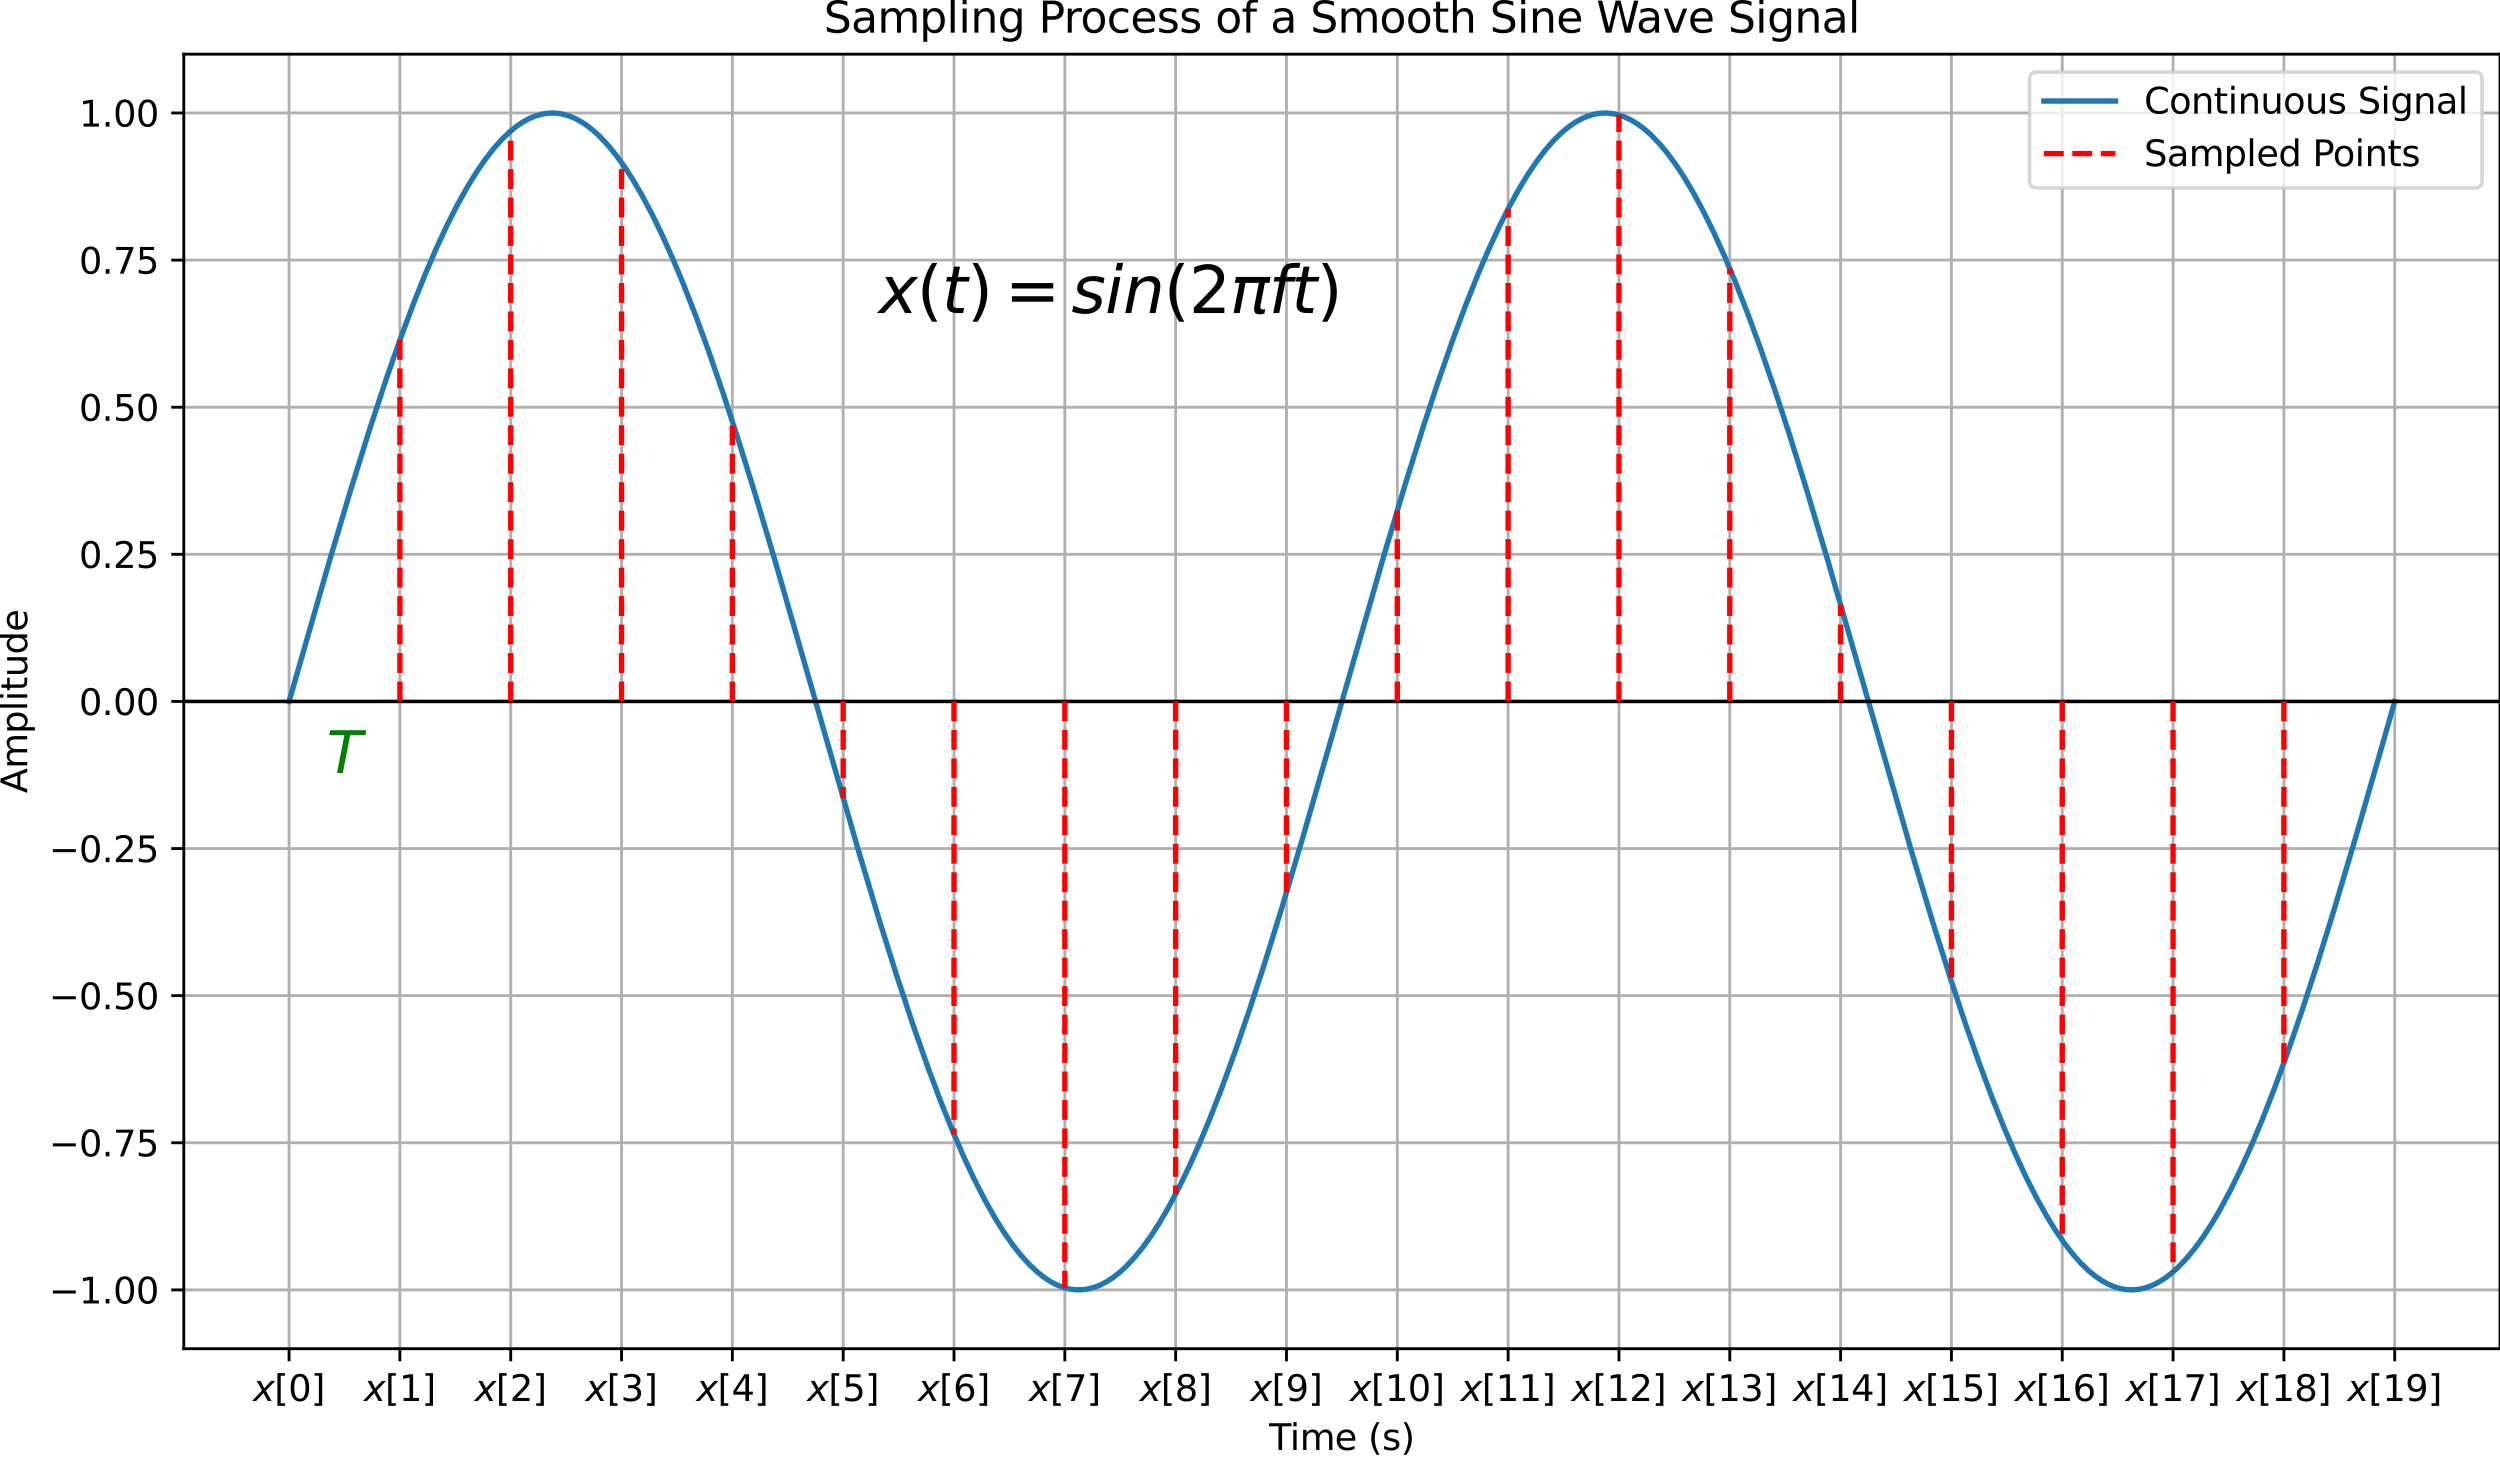 <?xml version="1.0" encoding="utf-8" standalone="no"?>
<!DOCTYPE svg PUBLIC "-//W3C//DTD SVG 1.1//EN"
  "http://www.w3.org/Graphics/SVG/1.1/DTD/svg11.dtd">
<svg xmlns:xlink="http://www.w3.org/1999/xlink" width="698.133pt" height="406.992pt" viewBox="0 0 698.133 406.992" xmlns="http://www.w3.org/2000/svg" version="1.1">
 <defs>
  <style type="text/css">*{stroke-linejoin: round; stroke-linecap: butt}</style>
 </defs>
 <g id="figure_1">
  <g id="patch_1">
   <path d="M 0 406.992 
L 698.133 406.992 
L 698.133 0 
L 0 0 
z
" style="fill: #ffffff"/>
  </g>
  <g id="axes_1">
   <g id="patch_2">
    <path d="M 51.323 376.636 
L 698.133 376.636 
L 698.133 15.118 
L 51.323 15.118 
z
" style="fill: #ffffff"/>
   </g>
   <g id="matplotlib.axis_1">
    <g id="xtick_1">
     <g id="line2d_1">
      <path d="M 80.724 376.636 
L 80.724 15.118 
" clip-path="url(#p0d65ecff63)" style="fill: none; stroke: #b0b0b0; stroke-width: 0.8; stroke-linecap: square"/>
     </g>
     <g id="line2d_2">
      <defs>
       <path id="m8ef51a2833" d="M 0 0 
L 0 3.5 
" style="stroke: #000000; stroke-width: 0.8"/>
      </defs>
      <g>
       <use xlink:href="#m8ef51a2833" x="80.724" y="376.636" style="stroke: #000000; stroke-width: 0.8"/>
      </g>
     </g>
     <g id="text_1">
      <!-- $x[0]$ -->
      <g transform="translate(70.674 391.234) scale(0.1 -0.1)">
       <defs>
        <path id="DejaVuSans-Oblique-78" d="M 3841 3500 
L 2234 1784 
L 3219 0 
L 2559 0 
L 1819 1388 
L 531 0 
L -166 0 
L 1556 1844 
L 641 3500 
L 1300 3500 
L 1972 2234 
L 3144 3500 
L 3841 3500 
z
" transform="scale(0.016)"/>
        <path id="DejaVuSans-5b" d="M 550 4863 
L 1875 4863 
L 1875 4416 
L 1125 4416 
L 1125 -397 
L 1875 -397 
L 1875 -844 
L 550 -844 
L 550 4863 
z
" transform="scale(0.016)"/>
        <path id="DejaVuSans-30" d="M 2034 4250 
Q 1547 4250 1301 3770 
Q 1056 3291 1056 2328 
Q 1056 1369 1301 889 
Q 1547 409 2034 409 
Q 2525 409 2770 889 
Q 3016 1369 3016 2328 
Q 3016 3291 2770 3770 
Q 2525 4250 2034 4250 
z
M 2034 4750 
Q 2819 4750 3233 4129 
Q 3647 3509 3647 2328 
Q 3647 1150 3233 529 
Q 2819 -91 2034 -91 
Q 1250 -91 836 529 
Q 422 1150 422 2328 
Q 422 3509 836 4129 
Q 1250 4750 2034 4750 
z
" transform="scale(0.016)"/>
        <path id="DejaVuSans-5d" d="M 1947 4863 
L 1947 -844 
L 622 -844 
L 622 -397 
L 1369 -397 
L 1369 4416 
L 622 4416 
L 622 4863 
L 1947 4863 
z
" transform="scale(0.016)"/>
       </defs>
       <use xlink:href="#DejaVuSans-Oblique-78" transform="translate(0 0.016)"/>
       <use xlink:href="#DejaVuSans-5b" transform="translate(59.18 0.016)"/>
       <use xlink:href="#DejaVuSans-30" transform="translate(98.193 0.016)"/>
       <use xlink:href="#DejaVuSans-5d" transform="translate(161.816 0.016)"/>
      </g>
     </g>
    </g>
    <g id="xtick_2">
     <g id="line2d_3">
      <path d="M 111.672 376.636 
L 111.672 15.118 
" clip-path="url(#p0d65ecff63)" style="fill: none; stroke: #b0b0b0; stroke-width: 0.8; stroke-linecap: square"/>
     </g>
     <g id="line2d_4">
      <g>
       <use xlink:href="#m8ef51a2833" x="111.672" y="376.636" style="stroke: #000000; stroke-width: 0.8"/>
      </g>
     </g>
     <g id="text_2">
      <!-- $x[1]$ -->
      <g transform="translate(101.622 391.234) scale(0.1 -0.1)">
       <defs>
        <path id="DejaVuSans-31" d="M 794 531 
L 1825 531 
L 1825 4091 
L 703 3866 
L 703 4441 
L 1819 4666 
L 2450 4666 
L 2450 531 
L 3481 531 
L 3481 0 
L 794 0 
L 794 531 
z
" transform="scale(0.016)"/>
       </defs>
       <use xlink:href="#DejaVuSans-Oblique-78" transform="translate(0 0.016)"/>
       <use xlink:href="#DejaVuSans-5b" transform="translate(59.18 0.016)"/>
       <use xlink:href="#DejaVuSans-31" transform="translate(98.193 0.016)"/>
       <use xlink:href="#DejaVuSans-5d" transform="translate(161.816 0.016)"/>
      </g>
     </g>
    </g>
    <g id="xtick_3">
     <g id="line2d_5">
      <path d="M 142.62 376.636 
L 142.62 15.118 
" clip-path="url(#p0d65ecff63)" style="fill: none; stroke: #b0b0b0; stroke-width: 0.8; stroke-linecap: square"/>
     </g>
     <g id="line2d_6">
      <g>
       <use xlink:href="#m8ef51a2833" x="142.62" y="376.636" style="stroke: #000000; stroke-width: 0.8"/>
      </g>
     </g>
     <g id="text_3">
      <!-- $x[2]$ -->
      <g transform="translate(132.57 391.234) scale(0.1 -0.1)">
       <defs>
        <path id="DejaVuSans-32" d="M 1228 531 
L 3431 531 
L 3431 0 
L 469 0 
L 469 531 
Q 828 903 1448 1529 
Q 2069 2156 2228 2338 
Q 2531 2678 2651 2914 
Q 2772 3150 2772 3378 
Q 2772 3750 2511 3984 
Q 2250 4219 1831 4219 
Q 1534 4219 1204 4116 
Q 875 4013 500 3803 
L 500 4441 
Q 881 4594 1212 4672 
Q 1544 4750 1819 4750 
Q 2544 4750 2975 4387 
Q 3406 4025 3406 3419 
Q 3406 3131 3298 2873 
Q 3191 2616 2906 2266 
Q 2828 2175 2409 1742 
Q 1991 1309 1228 531 
z
" transform="scale(0.016)"/>
       </defs>
       <use xlink:href="#DejaVuSans-Oblique-78" transform="translate(0 0.016)"/>
       <use xlink:href="#DejaVuSans-5b" transform="translate(59.18 0.016)"/>
       <use xlink:href="#DejaVuSans-32" transform="translate(98.193 0.016)"/>
       <use xlink:href="#DejaVuSans-5d" transform="translate(161.816 0.016)"/>
      </g>
     </g>
    </g>
    <g id="xtick_4">
     <g id="line2d_7">
      <path d="M 173.567 376.636 
L 173.567 15.118 
" clip-path="url(#p0d65ecff63)" style="fill: none; stroke: #b0b0b0; stroke-width: 0.8; stroke-linecap: square"/>
     </g>
     <g id="line2d_8">
      <g>
       <use xlink:href="#m8ef51a2833" x="173.567" y="376.636" style="stroke: #000000; stroke-width: 0.8"/>
      </g>
     </g>
     <g id="text_4">
      <!-- $x[3]$ -->
      <g transform="translate(163.517 391.234) scale(0.1 -0.1)">
       <defs>
        <path id="DejaVuSans-33" d="M 2597 2516 
Q 3050 2419 3304 2112 
Q 3559 1806 3559 1356 
Q 3559 666 3084 287 
Q 2609 -91 1734 -91 
Q 1441 -91 1130 -33 
Q 819 25 488 141 
L 488 750 
Q 750 597 1062 519 
Q 1375 441 1716 441 
Q 2309 441 2620 675 
Q 2931 909 2931 1356 
Q 2931 1769 2642 2001 
Q 2353 2234 1838 2234 
L 1294 2234 
L 1294 2753 
L 1863 2753 
Q 2328 2753 2575 2939 
Q 2822 3125 2822 3475 
Q 2822 3834 2567 4026 
Q 2313 4219 1838 4219 
Q 1578 4219 1281 4162 
Q 984 4106 628 3988 
L 628 4550 
Q 988 4650 1302 4700 
Q 1616 4750 1894 4750 
Q 2613 4750 3031 4423 
Q 3450 4097 3450 3541 
Q 3450 3153 3228 2886 
Q 3006 2619 2597 2516 
z
" transform="scale(0.016)"/>
       </defs>
       <use xlink:href="#DejaVuSans-Oblique-78" transform="translate(0 0.016)"/>
       <use xlink:href="#DejaVuSans-5b" transform="translate(59.18 0.016)"/>
       <use xlink:href="#DejaVuSans-33" transform="translate(98.193 0.016)"/>
       <use xlink:href="#DejaVuSans-5d" transform="translate(161.816 0.016)"/>
      </g>
     </g>
    </g>
    <g id="xtick_5">
     <g id="line2d_9">
      <path d="M 204.515 376.636 
L 204.515 15.118 
" clip-path="url(#p0d65ecff63)" style="fill: none; stroke: #b0b0b0; stroke-width: 0.8; stroke-linecap: square"/>
     </g>
     <g id="line2d_10">
      <g>
       <use xlink:href="#m8ef51a2833" x="204.515" y="376.636" style="stroke: #000000; stroke-width: 0.8"/>
      </g>
     </g>
     <g id="text_5">
      <!-- $x[4]$ -->
      <g transform="translate(194.465 391.234) scale(0.1 -0.1)">
       <defs>
        <path id="DejaVuSans-34" d="M 2419 4116 
L 825 1625 
L 2419 1625 
L 2419 4116 
z
M 2253 4666 
L 3047 4666 
L 3047 1625 
L 3713 1625 
L 3713 1100 
L 3047 1100 
L 3047 0 
L 2419 0 
L 2419 1100 
L 313 1100 
L 313 1709 
L 2253 4666 
z
" transform="scale(0.016)"/>
       </defs>
       <use xlink:href="#DejaVuSans-Oblique-78" transform="translate(0 0.016)"/>
       <use xlink:href="#DejaVuSans-5b" transform="translate(59.18 0.016)"/>
       <use xlink:href="#DejaVuSans-34" transform="translate(98.193 0.016)"/>
       <use xlink:href="#DejaVuSans-5d" transform="translate(161.816 0.016)"/>
      </g>
     </g>
    </g>
    <g id="xtick_6">
     <g id="line2d_11">
      <path d="M 235.463 376.636 
L 235.463 15.118 
" clip-path="url(#p0d65ecff63)" style="fill: none; stroke: #b0b0b0; stroke-width: 0.8; stroke-linecap: square"/>
     </g>
     <g id="line2d_12">
      <g>
       <use xlink:href="#m8ef51a2833" x="235.463" y="376.636" style="stroke: #000000; stroke-width: 0.8"/>
      </g>
     </g>
     <g id="text_6">
      <!-- $x[5]$ -->
      <g transform="translate(225.413 391.234) scale(0.1 -0.1)">
       <defs>
        <path id="DejaVuSans-35" d="M 691 4666 
L 3169 4666 
L 3169 4134 
L 1269 4134 
L 1269 2991 
Q 1406 3038 1543 3061 
Q 1681 3084 1819 3084 
Q 2600 3084 3056 2656 
Q 3513 2228 3513 1497 
Q 3513 744 3044 326 
Q 2575 -91 1722 -91 
Q 1428 -91 1123 -41 
Q 819 9 494 109 
L 494 744 
Q 775 591 1075 516 
Q 1375 441 1709 441 
Q 2250 441 2565 725 
Q 2881 1009 2881 1497 
Q 2881 1984 2565 2268 
Q 2250 2553 1709 2553 
Q 1456 2553 1204 2497 
Q 953 2441 691 2322 
L 691 4666 
z
" transform="scale(0.016)"/>
       </defs>
       <use xlink:href="#DejaVuSans-Oblique-78" transform="translate(0 0.016)"/>
       <use xlink:href="#DejaVuSans-5b" transform="translate(59.18 0.016)"/>
       <use xlink:href="#DejaVuSans-35" transform="translate(98.193 0.016)"/>
       <use xlink:href="#DejaVuSans-5d" transform="translate(161.816 0.016)"/>
      </g>
     </g>
    </g>
    <g id="xtick_7">
     <g id="line2d_13">
      <path d="M 266.411 376.636 
L 266.411 15.118 
" clip-path="url(#p0d65ecff63)" style="fill: none; stroke: #b0b0b0; stroke-width: 0.8; stroke-linecap: square"/>
     </g>
     <g id="line2d_14">
      <g>
       <use xlink:href="#m8ef51a2833" x="266.411" y="376.636" style="stroke: #000000; stroke-width: 0.8"/>
      </g>
     </g>
     <g id="text_7">
      <!-- $x[6]$ -->
      <g transform="translate(256.361 391.234) scale(0.1 -0.1)">
       <defs>
        <path id="DejaVuSans-36" d="M 2113 2584 
Q 1688 2584 1439 2293 
Q 1191 2003 1191 1497 
Q 1191 994 1439 701 
Q 1688 409 2113 409 
Q 2538 409 2786 701 
Q 3034 994 3034 1497 
Q 3034 2003 2786 2293 
Q 2538 2584 2113 2584 
z
M 3366 4563 
L 3366 3988 
Q 3128 4100 2886 4159 
Q 2644 4219 2406 4219 
Q 1781 4219 1451 3797 
Q 1122 3375 1075 2522 
Q 1259 2794 1537 2939 
Q 1816 3084 2150 3084 
Q 2853 3084 3261 2657 
Q 3669 2231 3669 1497 
Q 3669 778 3244 343 
Q 2819 -91 2113 -91 
Q 1303 -91 875 529 
Q 447 1150 447 2328 
Q 447 3434 972 4092 
Q 1497 4750 2381 4750 
Q 2619 4750 2861 4703 
Q 3103 4656 3366 4563 
z
" transform="scale(0.016)"/>
       </defs>
       <use xlink:href="#DejaVuSans-Oblique-78" transform="translate(0 0.016)"/>
       <use xlink:href="#DejaVuSans-5b" transform="translate(59.18 0.016)"/>
       <use xlink:href="#DejaVuSans-36" transform="translate(98.193 0.016)"/>
       <use xlink:href="#DejaVuSans-5d" transform="translate(161.816 0.016)"/>
      </g>
     </g>
    </g>
    <g id="xtick_8">
     <g id="line2d_15">
      <path d="M 297.359 376.636 
L 297.359 15.118 
" clip-path="url(#p0d65ecff63)" style="fill: none; stroke: #b0b0b0; stroke-width: 0.8; stroke-linecap: square"/>
     </g>
     <g id="line2d_16">
      <g>
       <use xlink:href="#m8ef51a2833" x="297.359" y="376.636" style="stroke: #000000; stroke-width: 0.8"/>
      </g>
     </g>
     <g id="text_8">
      <!-- $x[7]$ -->
      <g transform="translate(287.309 391.234) scale(0.1 -0.1)">
       <defs>
        <path id="DejaVuSans-37" d="M 525 4666 
L 3525 4666 
L 3525 4397 
L 1831 0 
L 1172 0 
L 2766 4134 
L 525 4134 
L 525 4666 
z
" transform="scale(0.016)"/>
       </defs>
       <use xlink:href="#DejaVuSans-Oblique-78" transform="translate(0 0.016)"/>
       <use xlink:href="#DejaVuSans-5b" transform="translate(59.18 0.016)"/>
       <use xlink:href="#DejaVuSans-37" transform="translate(98.193 0.016)"/>
       <use xlink:href="#DejaVuSans-5d" transform="translate(161.816 0.016)"/>
      </g>
     </g>
    </g>
    <g id="xtick_9">
     <g id="line2d_17">
      <path d="M 328.307 376.636 
L 328.307 15.118 
" clip-path="url(#p0d65ecff63)" style="fill: none; stroke: #b0b0b0; stroke-width: 0.8; stroke-linecap: square"/>
     </g>
     <g id="line2d_18">
      <g>
       <use xlink:href="#m8ef51a2833" x="328.307" y="376.636" style="stroke: #000000; stroke-width: 0.8"/>
      </g>
     </g>
     <g id="text_9">
      <!-- $x[8]$ -->
      <g transform="translate(318.257 391.234) scale(0.1 -0.1)">
       <defs>
        <path id="DejaVuSans-38" d="M 2034 2216 
Q 1584 2216 1326 1975 
Q 1069 1734 1069 1313 
Q 1069 891 1326 650 
Q 1584 409 2034 409 
Q 2484 409 2743 651 
Q 3003 894 3003 1313 
Q 3003 1734 2745 1975 
Q 2488 2216 2034 2216 
z
M 1403 2484 
Q 997 2584 770 2862 
Q 544 3141 544 3541 
Q 544 4100 942 4425 
Q 1341 4750 2034 4750 
Q 2731 4750 3128 4425 
Q 3525 4100 3525 3541 
Q 3525 3141 3298 2862 
Q 3072 2584 2669 2484 
Q 3125 2378 3379 2068 
Q 3634 1759 3634 1313 
Q 3634 634 3220 271 
Q 2806 -91 2034 -91 
Q 1263 -91 848 271 
Q 434 634 434 1313 
Q 434 1759 690 2068 
Q 947 2378 1403 2484 
z
M 1172 3481 
Q 1172 3119 1398 2916 
Q 1625 2713 2034 2713 
Q 2441 2713 2670 2916 
Q 2900 3119 2900 3481 
Q 2900 3844 2670 4047 
Q 2441 4250 2034 4250 
Q 1625 4250 1398 4047 
Q 1172 3844 1172 3481 
z
" transform="scale(0.016)"/>
       </defs>
       <use xlink:href="#DejaVuSans-Oblique-78" transform="translate(0 0.016)"/>
       <use xlink:href="#DejaVuSans-5b" transform="translate(59.18 0.016)"/>
       <use xlink:href="#DejaVuSans-38" transform="translate(98.193 0.016)"/>
       <use xlink:href="#DejaVuSans-5d" transform="translate(161.816 0.016)"/>
      </g>
     </g>
    </g>
    <g id="xtick_10">
     <g id="line2d_19">
      <path d="M 359.255 376.636 
L 359.255 15.118 
" clip-path="url(#p0d65ecff63)" style="fill: none; stroke: #b0b0b0; stroke-width: 0.8; stroke-linecap: square"/>
     </g>
     <g id="line2d_20">
      <g>
       <use xlink:href="#m8ef51a2833" x="359.255" y="376.636" style="stroke: #000000; stroke-width: 0.8"/>
      </g>
     </g>
     <g id="text_10">
      <!-- $x[9]$ -->
      <g transform="translate(349.205 391.234) scale(0.1 -0.1)">
       <defs>
        <path id="DejaVuSans-39" d="M 703 97 
L 703 672 
Q 941 559 1184 500 
Q 1428 441 1663 441 
Q 2288 441 2617 861 
Q 2947 1281 2994 2138 
Q 2813 1869 2534 1725 
Q 2256 1581 1919 1581 
Q 1219 1581 811 2004 
Q 403 2428 403 3163 
Q 403 3881 828 4315 
Q 1253 4750 1959 4750 
Q 2769 4750 3195 4129 
Q 3622 3509 3622 2328 
Q 3622 1225 3098 567 
Q 2575 -91 1691 -91 
Q 1453 -91 1209 -44 
Q 966 3 703 97 
z
M 1959 2075 
Q 2384 2075 2632 2365 
Q 2881 2656 2881 3163 
Q 2881 3666 2632 3958 
Q 2384 4250 1959 4250 
Q 1534 4250 1286 3958 
Q 1038 3666 1038 3163 
Q 1038 2656 1286 2365 
Q 1534 2075 1959 2075 
z
" transform="scale(0.016)"/>
       </defs>
       <use xlink:href="#DejaVuSans-Oblique-78" transform="translate(0 0.016)"/>
       <use xlink:href="#DejaVuSans-5b" transform="translate(59.18 0.016)"/>
       <use xlink:href="#DejaVuSans-39" transform="translate(98.193 0.016)"/>
       <use xlink:href="#DejaVuSans-5d" transform="translate(161.816 0.016)"/>
      </g>
     </g>
    </g>
    <g id="xtick_11">
     <g id="line2d_21">
      <path d="M 390.202 376.636 
L 390.202 15.118 
" clip-path="url(#p0d65ecff63)" style="fill: none; stroke: #b0b0b0; stroke-width: 0.8; stroke-linecap: square"/>
     </g>
     <g id="line2d_22">
      <g>
       <use xlink:href="#m8ef51a2833" x="390.202" y="376.636" style="stroke: #000000; stroke-width: 0.8"/>
      </g>
     </g>
     <g id="text_11">
      <!-- $x[10]$ -->
      <g transform="translate(376.952 391.234) scale(0.1 -0.1)">
       <use xlink:href="#DejaVuSans-Oblique-78" transform="translate(0 0.016)"/>
       <use xlink:href="#DejaVuSans-5b" transform="translate(59.18 0.016)"/>
       <use xlink:href="#DejaVuSans-31" transform="translate(98.193 0.016)"/>
       <use xlink:href="#DejaVuSans-30" transform="translate(161.816 0.016)"/>
       <use xlink:href="#DejaVuSans-5d" transform="translate(225.439 0.016)"/>
      </g>
     </g>
    </g>
    <g id="xtick_12">
     <g id="line2d_23">
      <path d="M 421.15 376.636 
L 421.15 15.118 
" clip-path="url(#p0d65ecff63)" style="fill: none; stroke: #b0b0b0; stroke-width: 0.8; stroke-linecap: square"/>
     </g>
     <g id="line2d_24">
      <g>
       <use xlink:href="#m8ef51a2833" x="421.15" y="376.636" style="stroke: #000000; stroke-width: 0.8"/>
      </g>
     </g>
     <g id="text_12">
      <!-- $x[11]$ -->
      <g transform="translate(407.9 391.234) scale(0.1 -0.1)">
       <use xlink:href="#DejaVuSans-Oblique-78" transform="translate(0 0.016)"/>
       <use xlink:href="#DejaVuSans-5b" transform="translate(59.18 0.016)"/>
       <use xlink:href="#DejaVuSans-31" transform="translate(98.193 0.016)"/>
       <use xlink:href="#DejaVuSans-31" transform="translate(161.816 0.016)"/>
       <use xlink:href="#DejaVuSans-5d" transform="translate(225.439 0.016)"/>
      </g>
     </g>
    </g>
    <g id="xtick_13">
     <g id="line2d_25">
      <path d="M 452.098 376.636 
L 452.098 15.118 
" clip-path="url(#p0d65ecff63)" style="fill: none; stroke: #b0b0b0; stroke-width: 0.8; stroke-linecap: square"/>
     </g>
     <g id="line2d_26">
      <g>
       <use xlink:href="#m8ef51a2833" x="452.098" y="376.636" style="stroke: #000000; stroke-width: 0.8"/>
      </g>
     </g>
     <g id="text_13">
      <!-- $x[12]$ -->
      <g transform="translate(438.848 391.234) scale(0.1 -0.1)">
       <use xlink:href="#DejaVuSans-Oblique-78" transform="translate(0 0.016)"/>
       <use xlink:href="#DejaVuSans-5b" transform="translate(59.18 0.016)"/>
       <use xlink:href="#DejaVuSans-31" transform="translate(98.193 0.016)"/>
       <use xlink:href="#DejaVuSans-32" transform="translate(161.816 0.016)"/>
       <use xlink:href="#DejaVuSans-5d" transform="translate(225.439 0.016)"/>
      </g>
     </g>
    </g>
    <g id="xtick_14">
     <g id="line2d_27">
      <path d="M 483.046 376.636 
L 483.046 15.118 
" clip-path="url(#p0d65ecff63)" style="fill: none; stroke: #b0b0b0; stroke-width: 0.8; stroke-linecap: square"/>
     </g>
     <g id="line2d_28">
      <g>
       <use xlink:href="#m8ef51a2833" x="483.046" y="376.636" style="stroke: #000000; stroke-width: 0.8"/>
      </g>
     </g>
     <g id="text_14">
      <!-- $x[13]$ -->
      <g transform="translate(469.796 391.234) scale(0.1 -0.1)">
       <use xlink:href="#DejaVuSans-Oblique-78" transform="translate(0 0.016)"/>
       <use xlink:href="#DejaVuSans-5b" transform="translate(59.18 0.016)"/>
       <use xlink:href="#DejaVuSans-31" transform="translate(98.193 0.016)"/>
       <use xlink:href="#DejaVuSans-33" transform="translate(161.816 0.016)"/>
       <use xlink:href="#DejaVuSans-5d" transform="translate(225.439 0.016)"/>
      </g>
     </g>
    </g>
    <g id="xtick_15">
     <g id="line2d_29">
      <path d="M 513.994 376.636 
L 513.994 15.118 
" clip-path="url(#p0d65ecff63)" style="fill: none; stroke: #b0b0b0; stroke-width: 0.8; stroke-linecap: square"/>
     </g>
     <g id="line2d_30">
      <g>
       <use xlink:href="#m8ef51a2833" x="513.994" y="376.636" style="stroke: #000000; stroke-width: 0.8"/>
      </g>
     </g>
     <g id="text_15">
      <!-- $x[14]$ -->
      <g transform="translate(500.744 391.234) scale(0.1 -0.1)">
       <use xlink:href="#DejaVuSans-Oblique-78" transform="translate(0 0.016)"/>
       <use xlink:href="#DejaVuSans-5b" transform="translate(59.18 0.016)"/>
       <use xlink:href="#DejaVuSans-31" transform="translate(98.193 0.016)"/>
       <use xlink:href="#DejaVuSans-34" transform="translate(161.816 0.016)"/>
       <use xlink:href="#DejaVuSans-5d" transform="translate(225.439 0.016)"/>
      </g>
     </g>
    </g>
    <g id="xtick_16">
     <g id="line2d_31">
      <path d="M 544.942 376.636 
L 544.942 15.118 
" clip-path="url(#p0d65ecff63)" style="fill: none; stroke: #b0b0b0; stroke-width: 0.8; stroke-linecap: square"/>
     </g>
     <g id="line2d_32">
      <g>
       <use xlink:href="#m8ef51a2833" x="544.942" y="376.636" style="stroke: #000000; stroke-width: 0.8"/>
      </g>
     </g>
     <g id="text_16">
      <!-- $x[15]$ -->
      <g transform="translate(531.692 391.234) scale(0.1 -0.1)">
       <use xlink:href="#DejaVuSans-Oblique-78" transform="translate(0 0.016)"/>
       <use xlink:href="#DejaVuSans-5b" transform="translate(59.18 0.016)"/>
       <use xlink:href="#DejaVuSans-31" transform="translate(98.193 0.016)"/>
       <use xlink:href="#DejaVuSans-35" transform="translate(161.816 0.016)"/>
       <use xlink:href="#DejaVuSans-5d" transform="translate(225.439 0.016)"/>
      </g>
     </g>
    </g>
    <g id="xtick_17">
     <g id="line2d_33">
      <path d="M 575.889 376.636 
L 575.889 15.118 
" clip-path="url(#p0d65ecff63)" style="fill: none; stroke: #b0b0b0; stroke-width: 0.8; stroke-linecap: square"/>
     </g>
     <g id="line2d_34">
      <g>
       <use xlink:href="#m8ef51a2833" x="575.889" y="376.636" style="stroke: #000000; stroke-width: 0.8"/>
      </g>
     </g>
     <g id="text_17">
      <!-- $x[16]$ -->
      <g transform="translate(562.639 391.234) scale(0.1 -0.1)">
       <use xlink:href="#DejaVuSans-Oblique-78" transform="translate(0 0.016)"/>
       <use xlink:href="#DejaVuSans-5b" transform="translate(59.18 0.016)"/>
       <use xlink:href="#DejaVuSans-31" transform="translate(98.193 0.016)"/>
       <use xlink:href="#DejaVuSans-36" transform="translate(161.816 0.016)"/>
       <use xlink:href="#DejaVuSans-5d" transform="translate(225.439 0.016)"/>
      </g>
     </g>
    </g>
    <g id="xtick_18">
     <g id="line2d_35">
      <path d="M 606.837 376.636 
L 606.837 15.118 
" clip-path="url(#p0d65ecff63)" style="fill: none; stroke: #b0b0b0; stroke-width: 0.8; stroke-linecap: square"/>
     </g>
     <g id="line2d_36">
      <g>
       <use xlink:href="#m8ef51a2833" x="606.837" y="376.636" style="stroke: #000000; stroke-width: 0.8"/>
      </g>
     </g>
     <g id="text_18">
      <!-- $x[17]$ -->
      <g transform="translate(593.587 391.234) scale(0.1 -0.1)">
       <use xlink:href="#DejaVuSans-Oblique-78" transform="translate(0 0.016)"/>
       <use xlink:href="#DejaVuSans-5b" transform="translate(59.18 0.016)"/>
       <use xlink:href="#DejaVuSans-31" transform="translate(98.193 0.016)"/>
       <use xlink:href="#DejaVuSans-37" transform="translate(161.816 0.016)"/>
       <use xlink:href="#DejaVuSans-5d" transform="translate(225.439 0.016)"/>
      </g>
     </g>
    </g>
    <g id="xtick_19">
     <g id="line2d_37">
      <path d="M 637.785 376.636 
L 637.785 15.118 
" clip-path="url(#p0d65ecff63)" style="fill: none; stroke: #b0b0b0; stroke-width: 0.8; stroke-linecap: square"/>
     </g>
     <g id="line2d_38">
      <g>
       <use xlink:href="#m8ef51a2833" x="637.785" y="376.636" style="stroke: #000000; stroke-width: 0.8"/>
      </g>
     </g>
     <g id="text_19">
      <!-- $x[18]$ -->
      <g transform="translate(624.535 391.234) scale(0.1 -0.1)">
       <use xlink:href="#DejaVuSans-Oblique-78" transform="translate(0 0.016)"/>
       <use xlink:href="#DejaVuSans-5b" transform="translate(59.18 0.016)"/>
       <use xlink:href="#DejaVuSans-31" transform="translate(98.193 0.016)"/>
       <use xlink:href="#DejaVuSans-38" transform="translate(161.816 0.016)"/>
       <use xlink:href="#DejaVuSans-5d" transform="translate(225.439 0.016)"/>
      </g>
     </g>
    </g>
    <g id="xtick_20">
     <g id="line2d_39">
      <path d="M 668.733 376.636 
L 668.733 15.118 
" clip-path="url(#p0d65ecff63)" style="fill: none; stroke: #b0b0b0; stroke-width: 0.8; stroke-linecap: square"/>
     </g>
     <g id="line2d_40">
      <g>
       <use xlink:href="#m8ef51a2833" x="668.733" y="376.636" style="stroke: #000000; stroke-width: 0.8"/>
      </g>
     </g>
     <g id="text_20">
      <!-- $x[19]$ -->
      <g transform="translate(655.483 391.234) scale(0.1 -0.1)">
       <use xlink:href="#DejaVuSans-Oblique-78" transform="translate(0 0.016)"/>
       <use xlink:href="#DejaVuSans-5b" transform="translate(59.18 0.016)"/>
       <use xlink:href="#DejaVuSans-31" transform="translate(98.193 0.016)"/>
       <use xlink:href="#DejaVuSans-39" transform="translate(161.816 0.016)"/>
       <use xlink:href="#DejaVuSans-5d" transform="translate(225.439 0.016)"/>
      </g>
     </g>
    </g>
    <g id="text_21">
     <!-- Time (s) -->
     <g transform="translate(354.4 404.912) scale(0.1 -0.1)">
      <defs>
       <path id="DejaVuSans-54" d="M -19 4666 
L 3928 4666 
L 3928 4134 
L 2272 4134 
L 2272 0 
L 1638 0 
L 1638 4134 
L -19 4134 
L -19 4666 
z
" transform="scale(0.016)"/>
       <path id="DejaVuSans-69" d="M 603 3500 
L 1178 3500 
L 1178 0 
L 603 0 
L 603 3500 
z
M 603 4863 
L 1178 4863 
L 1178 4134 
L 603 4134 
L 603 4863 
z
" transform="scale(0.016)"/>
       <path id="DejaVuSans-6d" d="M 3328 2828 
Q 3544 3216 3844 3400 
Q 4144 3584 4550 3584 
Q 5097 3584 5394 3201 
Q 5691 2819 5691 2113 
L 5691 0 
L 5113 0 
L 5113 2094 
Q 5113 2597 4934 2840 
Q 4756 3084 4391 3084 
Q 3944 3084 3684 2787 
Q 3425 2491 3425 1978 
L 3425 0 
L 2847 0 
L 2847 2094 
Q 2847 2600 2669 2842 
Q 2491 3084 2119 3084 
Q 1678 3084 1418 2786 
Q 1159 2488 1159 1978 
L 1159 0 
L 581 0 
L 581 3500 
L 1159 3500 
L 1159 2956 
Q 1356 3278 1631 3431 
Q 1906 3584 2284 3584 
Q 2666 3584 2933 3390 
Q 3200 3197 3328 2828 
z
" transform="scale(0.016)"/>
       <path id="DejaVuSans-65" d="M 3597 1894 
L 3597 1613 
L 953 1613 
Q 991 1019 1311 708 
Q 1631 397 2203 397 
Q 2534 397 2845 478 
Q 3156 559 3463 722 
L 3463 178 
Q 3153 47 2828 -22 
Q 2503 -91 2169 -91 
Q 1331 -91 842 396 
Q 353 884 353 1716 
Q 353 2575 817 3079 
Q 1281 3584 2069 3584 
Q 2775 3584 3186 3129 
Q 3597 2675 3597 1894 
z
M 3022 2063 
Q 3016 2534 2758 2815 
Q 2500 3097 2075 3097 
Q 1594 3097 1305 2825 
Q 1016 2553 972 2059 
L 3022 2063 
z
" transform="scale(0.016)"/>
       <path id="DejaVuSans-20" transform="scale(0.016)"/>
       <path id="DejaVuSans-28" d="M 1984 4856 
Q 1566 4138 1362 3434 
Q 1159 2731 1159 2009 
Q 1159 1288 1364 580 
Q 1569 -128 1984 -844 
L 1484 -844 
Q 1016 -109 783 600 
Q 550 1309 550 2009 
Q 550 2706 781 3412 
Q 1013 4119 1484 4856 
L 1984 4856 
z
" transform="scale(0.016)"/>
       <path id="DejaVuSans-73" d="M 2834 3397 
L 2834 2853 
Q 2591 2978 2328 3040 
Q 2066 3103 1784 3103 
Q 1356 3103 1142 2972 
Q 928 2841 928 2578 
Q 928 2378 1081 2264 
Q 1234 2150 1697 2047 
L 1894 2003 
Q 2506 1872 2764 1633 
Q 3022 1394 3022 966 
Q 3022 478 2636 193 
Q 2250 -91 1575 -91 
Q 1294 -91 989 -36 
Q 684 19 347 128 
L 347 722 
Q 666 556 975 473 
Q 1284 391 1588 391 
Q 1994 391 2212 530 
Q 2431 669 2431 922 
Q 2431 1156 2273 1281 
Q 2116 1406 1581 1522 
L 1381 1569 
Q 847 1681 609 1914 
Q 372 2147 372 2553 
Q 372 3047 722 3315 
Q 1072 3584 1716 3584 
Q 2034 3584 2315 3537 
Q 2597 3491 2834 3397 
z
" transform="scale(0.016)"/>
       <path id="DejaVuSans-29" d="M 513 4856 
L 1013 4856 
Q 1481 4119 1714 3412 
Q 1947 2706 1947 2009 
Q 1947 1309 1714 600 
Q 1481 -109 1013 -844 
L 513 -844 
Q 928 -128 1133 580 
Q 1338 1288 1338 2009 
Q 1338 2731 1133 3434 
Q 928 4138 513 4856 
z
" transform="scale(0.016)"/>
      </defs>
      <use xlink:href="#DejaVuSans-54"/>
      <use xlink:href="#DejaVuSans-69" x="57.959"/>
      <use xlink:href="#DejaVuSans-6d" x="85.742"/>
      <use xlink:href="#DejaVuSans-65" x="183.154"/>
      <use xlink:href="#DejaVuSans-20" x="244.678"/>
      <use xlink:href="#DejaVuSans-28" x="276.465"/>
      <use xlink:href="#DejaVuSans-73" x="315.479"/>
      <use xlink:href="#DejaVuSans-29" x="367.578"/>
     </g>
    </g>
   </g>
   <g id="matplotlib.axis_2">
    <g id="ytick_1">
     <g id="line2d_41">
      <path d="M 51.323 360.203 
L 698.133 360.203 
" clip-path="url(#p0d65ecff63)" style="fill: none; stroke: #b0b0b0; stroke-width: 0.8; stroke-linecap: square"/>
     </g>
     <g id="line2d_42">
      <defs>
       <path id="m8fedbb9348" d="M 0 0 
L -3.5 0 
" style="stroke: #000000; stroke-width: 0.8"/>
      </defs>
      <g>
       <use xlink:href="#m8fedbb9348" x="51.323" y="360.203" style="stroke: #000000; stroke-width: 0.8"/>
      </g>
     </g>
     <g id="text_22">
      <!-- −1.00 -->
      <g transform="translate(13.678 364.002) scale(0.1 -0.1)">
       <defs>
        <path id="DejaVuSans-2212" d="M 678 2272 
L 4684 2272 
L 4684 1741 
L 678 1741 
L 678 2272 
z
" transform="scale(0.016)"/>
        <path id="DejaVuSans-2e" d="M 684 794 
L 1344 794 
L 1344 0 
L 684 0 
L 684 794 
z
" transform="scale(0.016)"/>
       </defs>
       <use xlink:href="#DejaVuSans-2212"/>
       <use xlink:href="#DejaVuSans-31" x="83.789"/>
       <use xlink:href="#DejaVuSans-2e" x="147.412"/>
       <use xlink:href="#DejaVuSans-30" x="179.199"/>
       <use xlink:href="#DejaVuSans-30" x="242.822"/>
      </g>
     </g>
    </g>
    <g id="ytick_2">
     <g id="line2d_43">
      <path d="M 51.323 319.122 
L 698.133 319.122 
" clip-path="url(#p0d65ecff63)" style="fill: none; stroke: #b0b0b0; stroke-width: 0.8; stroke-linecap: square"/>
     </g>
     <g id="line2d_44">
      <g>
       <use xlink:href="#m8fedbb9348" x="51.323" y="319.122" style="stroke: #000000; stroke-width: 0.8"/>
      </g>
     </g>
     <g id="text_23">
      <!-- −0.75 -->
      <g transform="translate(13.678 322.921) scale(0.1 -0.1)">
       <use xlink:href="#DejaVuSans-2212"/>
       <use xlink:href="#DejaVuSans-30" x="83.789"/>
       <use xlink:href="#DejaVuSans-2e" x="147.412"/>
       <use xlink:href="#DejaVuSans-37" x="179.199"/>
       <use xlink:href="#DejaVuSans-35" x="242.822"/>
      </g>
     </g>
    </g>
    <g id="ytick_3">
     <g id="line2d_45">
      <path d="M 51.323 278.04 
L 698.133 278.04 
" clip-path="url(#p0d65ecff63)" style="fill: none; stroke: #b0b0b0; stroke-width: 0.8; stroke-linecap: square"/>
     </g>
     <g id="line2d_46">
      <g>
       <use xlink:href="#m8fedbb9348" x="51.323" y="278.04" style="stroke: #000000; stroke-width: 0.8"/>
      </g>
     </g>
     <g id="text_24">
      <!-- −0.50 -->
      <g transform="translate(13.678 281.839) scale(0.1 -0.1)">
       <use xlink:href="#DejaVuSans-2212"/>
       <use xlink:href="#DejaVuSans-30" x="83.789"/>
       <use xlink:href="#DejaVuSans-2e" x="147.412"/>
       <use xlink:href="#DejaVuSans-35" x="179.199"/>
       <use xlink:href="#DejaVuSans-30" x="242.822"/>
      </g>
     </g>
    </g>
    <g id="ytick_4">
     <g id="line2d_47">
      <path d="M 51.323 236.958 
L 698.133 236.958 
" clip-path="url(#p0d65ecff63)" style="fill: none; stroke: #b0b0b0; stroke-width: 0.8; stroke-linecap: square"/>
     </g>
     <g id="line2d_48">
      <g>
       <use xlink:href="#m8fedbb9348" x="51.323" y="236.958" style="stroke: #000000; stroke-width: 0.8"/>
      </g>
     </g>
     <g id="text_25">
      <!-- −0.25 -->
      <g transform="translate(13.678 240.758) scale(0.1 -0.1)">
       <use xlink:href="#DejaVuSans-2212"/>
       <use xlink:href="#DejaVuSans-30" x="83.789"/>
       <use xlink:href="#DejaVuSans-2e" x="147.412"/>
       <use xlink:href="#DejaVuSans-32" x="179.199"/>
       <use xlink:href="#DejaVuSans-35" x="242.822"/>
      </g>
     </g>
    </g>
    <g id="ytick_5">
     <g id="line2d_49">
      <path d="M 51.323 195.877 
L 698.133 195.877 
" clip-path="url(#p0d65ecff63)" style="fill: none; stroke: #b0b0b0; stroke-width: 0.8; stroke-linecap: square"/>
     </g>
     <g id="line2d_50">
      <g>
       <use xlink:href="#m8fedbb9348" x="51.323" y="195.877" style="stroke: #000000; stroke-width: 0.8"/>
      </g>
     </g>
     <g id="text_26">
      <!-- 0.00 -->
      <g transform="translate(22.058 199.676) scale(0.1 -0.1)">
       <use xlink:href="#DejaVuSans-30"/>
       <use xlink:href="#DejaVuSans-2e" x="63.623"/>
       <use xlink:href="#DejaVuSans-30" x="95.41"/>
       <use xlink:href="#DejaVuSans-30" x="159.033"/>
      </g>
     </g>
    </g>
    <g id="ytick_6">
     <g id="line2d_51">
      <path d="M 51.323 154.795 
L 698.133 154.795 
" clip-path="url(#p0d65ecff63)" style="fill: none; stroke: #b0b0b0; stroke-width: 0.8; stroke-linecap: square"/>
     </g>
     <g id="line2d_52">
      <g>
       <use xlink:href="#m8fedbb9348" x="51.323" y="154.795" style="stroke: #000000; stroke-width: 0.8"/>
      </g>
     </g>
     <g id="text_27">
      <!-- 0.25 -->
      <g transform="translate(22.058 158.595) scale(0.1 -0.1)">
       <use xlink:href="#DejaVuSans-30"/>
       <use xlink:href="#DejaVuSans-2e" x="63.623"/>
       <use xlink:href="#DejaVuSans-32" x="95.41"/>
       <use xlink:href="#DejaVuSans-35" x="159.033"/>
      </g>
     </g>
    </g>
    <g id="ytick_7">
     <g id="line2d_53">
      <path d="M 51.323 113.714 
L 698.133 113.714 
" clip-path="url(#p0d65ecff63)" style="fill: none; stroke: #b0b0b0; stroke-width: 0.8; stroke-linecap: square"/>
     </g>
     <g id="line2d_54">
      <g>
       <use xlink:href="#m8fedbb9348" x="51.323" y="113.714" style="stroke: #000000; stroke-width: 0.8"/>
      </g>
     </g>
     <g id="text_28">
      <!-- 0.50 -->
      <g transform="translate(22.058 117.513) scale(0.1 -0.1)">
       <use xlink:href="#DejaVuSans-30"/>
       <use xlink:href="#DejaVuSans-2e" x="63.623"/>
       <use xlink:href="#DejaVuSans-35" x="95.41"/>
       <use xlink:href="#DejaVuSans-30" x="159.033"/>
      </g>
     </g>
    </g>
    <g id="ytick_8">
     <g id="line2d_55">
      <path d="M 51.323 72.632 
L 698.133 72.632 
" clip-path="url(#p0d65ecff63)" style="fill: none; stroke: #b0b0b0; stroke-width: 0.8; stroke-linecap: square"/>
     </g>
     <g id="line2d_56">
      <g>
       <use xlink:href="#m8fedbb9348" x="51.323" y="72.632" style="stroke: #000000; stroke-width: 0.8"/>
      </g>
     </g>
     <g id="text_29">
      <!-- 0.75 -->
      <g transform="translate(22.058 76.431) scale(0.1 -0.1)">
       <use xlink:href="#DejaVuSans-30"/>
       <use xlink:href="#DejaVuSans-2e" x="63.623"/>
       <use xlink:href="#DejaVuSans-37" x="95.41"/>
       <use xlink:href="#DejaVuSans-35" x="159.033"/>
      </g>
     </g>
    </g>
    <g id="ytick_9">
     <g id="line2d_57">
      <path d="M 51.323 31.551 
L 698.133 31.551 
" clip-path="url(#p0d65ecff63)" style="fill: none; stroke: #b0b0b0; stroke-width: 0.8; stroke-linecap: square"/>
     </g>
     <g id="line2d_58">
      <g>
       <use xlink:href="#m8fedbb9348" x="51.323" y="31.551" style="stroke: #000000; stroke-width: 0.8"/>
      </g>
     </g>
     <g id="text_30">
      <!-- 1.00 -->
      <g transform="translate(22.058 35.35) scale(0.1 -0.1)">
       <use xlink:href="#DejaVuSans-31"/>
       <use xlink:href="#DejaVuSans-2e" x="63.623"/>
       <use xlink:href="#DejaVuSans-30" x="95.41"/>
       <use xlink:href="#DejaVuSans-30" x="159.033"/>
      </g>
     </g>
    </g>
    <g id="text_31">
     <!-- Amplitude -->
     <g transform="translate(7.598 221.5) rotate(-90) scale(0.1 -0.1)">
      <defs>
       <path id="DejaVuSans-41" d="M 2188 4044 
L 1331 1722 
L 3047 1722 
L 2188 4044 
z
M 1831 4666 
L 2547 4666 
L 4325 0 
L 3669 0 
L 3244 1197 
L 1141 1197 
L 716 0 
L 50 0 
L 1831 4666 
z
" transform="scale(0.016)"/>
       <path id="DejaVuSans-70" d="M 1159 525 
L 1159 -1331 
L 581 -1331 
L 581 3500 
L 1159 3500 
L 1159 2969 
Q 1341 3281 1617 3432 
Q 1894 3584 2278 3584 
Q 2916 3584 3314 3078 
Q 3713 2572 3713 1747 
Q 3713 922 3314 415 
Q 2916 -91 2278 -91 
Q 1894 -91 1617 61 
Q 1341 213 1159 525 
z
M 3116 1747 
Q 3116 2381 2855 2742 
Q 2594 3103 2138 3103 
Q 1681 3103 1420 2742 
Q 1159 2381 1159 1747 
Q 1159 1113 1420 752 
Q 1681 391 2138 391 
Q 2594 391 2855 752 
Q 3116 1113 3116 1747 
z
" transform="scale(0.016)"/>
       <path id="DejaVuSans-6c" d="M 603 4863 
L 1178 4863 
L 1178 0 
L 603 0 
L 603 4863 
z
" transform="scale(0.016)"/>
       <path id="DejaVuSans-74" d="M 1172 4494 
L 1172 3500 
L 2356 3500 
L 2356 3053 
L 1172 3053 
L 1172 1153 
Q 1172 725 1289 603 
Q 1406 481 1766 481 
L 2356 481 
L 2356 0 
L 1766 0 
Q 1100 0 847 248 
Q 594 497 594 1153 
L 594 3053 
L 172 3053 
L 172 3500 
L 594 3500 
L 594 4494 
L 1172 4494 
z
" transform="scale(0.016)"/>
       <path id="DejaVuSans-75" d="M 544 1381 
L 544 3500 
L 1119 3500 
L 1119 1403 
Q 1119 906 1312 657 
Q 1506 409 1894 409 
Q 2359 409 2629 706 
Q 2900 1003 2900 1516 
L 2900 3500 
L 3475 3500 
L 3475 0 
L 2900 0 
L 2900 538 
Q 2691 219 2414 64 
Q 2138 -91 1772 -91 
Q 1169 -91 856 284 
Q 544 659 544 1381 
z
M 1991 3584 
L 1991 3584 
z
" transform="scale(0.016)"/>
       <path id="DejaVuSans-64" d="M 2906 2969 
L 2906 4863 
L 3481 4863 
L 3481 0 
L 2906 0 
L 2906 525 
Q 2725 213 2448 61 
Q 2172 -91 1784 -91 
Q 1150 -91 751 415 
Q 353 922 353 1747 
Q 353 2572 751 3078 
Q 1150 3584 1784 3584 
Q 2172 3584 2448 3432 
Q 2725 3281 2906 2969 
z
M 947 1747 
Q 947 1113 1208 752 
Q 1469 391 1925 391 
Q 2381 391 2643 752 
Q 2906 1113 2906 1747 
Q 2906 2381 2643 2742 
Q 2381 3103 1925 3103 
Q 1469 3103 1208 2742 
Q 947 2381 947 1747 
z
" transform="scale(0.016)"/>
      </defs>
      <use xlink:href="#DejaVuSans-41"/>
      <use xlink:href="#DejaVuSans-6d" x="68.408"/>
      <use xlink:href="#DejaVuSans-70" x="165.82"/>
      <use xlink:href="#DejaVuSans-6c" x="229.297"/>
      <use xlink:href="#DejaVuSans-69" x="257.08"/>
      <use xlink:href="#DejaVuSans-74" x="284.863"/>
      <use xlink:href="#DejaVuSans-75" x="324.072"/>
      <use xlink:href="#DejaVuSans-64" x="387.451"/>
      <use xlink:href="#DejaVuSans-65" x="450.928"/>
     </g>
    </g>
   </g>
   <g id="line2d_59">
    <path d="M 80.724 195.877 
L 91.907 156.976 
L 97.793 137.253 
L 103.091 120.286 
L 107.799 106.01 
L 111.92 94.26 
L 115.451 84.812 
L 118.983 75.996 
L 121.926 69.169 
L 124.869 62.843 
L 127.812 57.043 
L 130.755 51.792 
L 133.109 48.001 
L 135.463 44.583 
L 137.818 41.549 
L 140.172 38.906 
L 142.527 36.659 
L 144.292 35.239 
L 146.058 34.047 
L 147.824 33.086 
L 149.59 32.356 
L 151.356 31.859 
L 153.121 31.596 
L 154.887 31.567 
L 156.653 31.772 
L 158.419 32.21 
L 160.185 32.882 
L 161.95 33.785 
L 163.716 34.919 
L 165.482 36.283 
L 167.248 37.874 
L 169.602 40.344 
L 171.957 43.208 
L 174.311 46.459 
L 176.665 50.088 
L 179.02 54.086 
L 181.963 59.586 
L 184.906 65.626 
L 187.849 72.181 
L 190.792 79.225 
L 194.323 88.284 
L 197.855 97.955 
L 201.975 109.94 
L 206.095 122.59 
L 210.804 137.736 
L 216.69 157.478 
L 224.342 184.002 
L 239.645 237.284 
L 245.531 256.907 
L 250.24 271.926 
L 254.949 286.176 
L 259.069 297.899 
L 262.601 307.322 
L 266.132 316.11 
L 269.075 322.913 
L 272.018 329.213 
L 274.961 334.986 
L 277.904 340.209 
L 280.259 343.978 
L 282.613 347.371 
L 284.967 350.381 
L 287.322 353 
L 289.676 355.222 
L 291.442 356.623 
L 293.208 357.796 
L 294.973 358.738 
L 296.739 359.448 
L 298.505 359.925 
L 300.271 360.169 
L 302.037 360.179 
L 303.802 359.954 
L 305.568 359.497 
L 307.334 358.806 
L 309.1 357.883 
L 310.866 356.73 
L 312.631 355.347 
L 314.397 353.737 
L 316.752 351.242 
L 319.106 348.353 
L 321.46 345.079 
L 323.815 341.427 
L 326.169 337.406 
L 329.112 331.878 
L 332.055 325.812 
L 334.998 319.232 
L 337.941 312.164 
L 341.473 303.079 
L 345.004 293.383 
L 349.124 281.373 
L 353.245 268.701 
L 357.953 253.534 
L 363.839 233.773 
L 371.491 207.237 
L 386.795 153.97 
L 392.681 134.367 
L 397.389 119.37 
L 401.51 106.877 
L 405.63 95.074 
L 409.161 85.576 
L 412.693 76.705 
L 415.636 69.83 
L 418.579 63.452 
L 421.522 57.599 
L 424.465 52.292 
L 426.819 48.454 
L 429.174 44.99 
L 431.528 41.907 
L 433.883 39.214 
L 436.237 36.918 
L 438.003 35.46 
L 439.768 34.23 
L 441.534 33.23 
L 443.3 32.462 
L 445.066 31.926 
L 446.832 31.624 
L 448.597 31.556 
L 450.363 31.721 
L 452.129 32.121 
L 453.895 32.753 
L 455.661 33.618 
L 457.426 34.714 
L 459.192 36.04 
L 460.958 37.593 
L 463.312 40.014 
L 465.667 42.829 
L 468.021 46.032 
L 470.376 49.614 
L 472.73 53.566 
L 475.673 59.012 
L 478.616 64.999 
L 481.559 71.503 
L 484.502 78.499 
L 488.033 87.505 
L 491.565 97.127 
L 495.685 109.06 
L 499.805 121.666 
L 504.514 136.771 
L 510.4 156.474 
L 518.052 182.971 
L 533.944 238.283 
L 539.83 257.866 
L 544.539 272.841 
L 548.659 285.31 
L 552.779 297.087 
L 556.311 306.56 
L 559.842 315.404 
L 562.785 322.255 
L 565.728 328.607 
L 568.671 334.434 
L 571.614 339.713 
L 573.969 343.527 
L 576.323 346.968 
L 578.678 350.026 
L 581.032 352.695 
L 583.386 354.966 
L 585.152 356.405 
L 586.918 357.616 
L 588.684 358.597 
L 590.449 359.346 
L 592.215 359.862 
L 593.981 360.145 
L 595.747 360.193 
L 597.513 360.008 
L 599.278 359.589 
L 601.044 358.937 
L 602.81 358.053 
L 604.576 356.938 
L 606.342 355.593 
L 608.107 354.021 
L 610.462 351.576 
L 612.816 348.736 
L 615.171 345.509 
L 617.525 341.904 
L 619.879 337.929 
L 622.822 332.455 
L 625.765 326.442 
L 628.708 319.912 
L 631.651 312.892 
L 635.183 303.86 
L 638.715 294.213 
L 642.835 282.254 
L 646.955 269.626 
L 651.664 254.501 
L 657.55 234.778 
L 665.201 208.267 
L 668.733 195.877 
L 668.733 195.877 
" clip-path="url(#p0d65ecff63)" style="fill: none; stroke: #1f77b4; stroke-width: 1.5; stroke-linecap: square"/>
   </g>
   <g id="line2d_60">
    <path d="M 51.323 195.877 
L 698.133 195.877 
" clip-path="url(#p0d65ecff63)" style="fill: none; stroke: #000000; stroke-linecap: square"/>
   </g>
   <g id="patch_3">
    <path d="M 51.323 376.636 
L 51.323 15.118 
" style="fill: none; stroke: #000000; stroke-width: 0.8; stroke-linejoin: miter; stroke-linecap: square"/>
   </g>
   <g id="patch_4">
    <path d="M 698.133 376.636 
L 698.133 15.118 
" style="fill: none; stroke: #000000; stroke-width: 0.8; stroke-linejoin: miter; stroke-linecap: square"/>
   </g>
   <g id="patch_5">
    <path d="M 51.323 376.636 
L 698.133 376.636 
" style="fill: none; stroke: #000000; stroke-width: 0.8; stroke-linejoin: miter; stroke-linecap: square"/>
   </g>
   <g id="patch_6">
    <path d="M 51.323 15.118 
L 698.133 15.118 
" style="fill: none; stroke: #000000; stroke-width: 0.8; stroke-linejoin: miter; stroke-linecap: square"/>
   </g>
   <g id="text_32">
    <!-- $x(t) = sin(2\pi f t)$ -->
    <g transform="translate(245.366 87.422) scale(0.18 -0.18)">
     <defs>
      <path id="DejaVuSans-Oblique-74" d="M 2706 3500 
L 2619 3053 
L 1472 3053 
L 1100 1153 
Q 1081 1047 1072 975 
Q 1063 903 1063 863 
Q 1063 663 1183 572 
Q 1303 481 1569 481 
L 2150 481 
L 2053 0 
L 1503 0 
Q 991 0 739 200 
Q 488 400 488 806 
Q 488 878 497 964 
Q 506 1050 525 1153 
L 897 3053 
L 409 3053 
L 500 3500 
L 978 3500 
L 1172 4494 
L 1747 4494 
L 1556 3500 
L 2706 3500 
z
" transform="scale(0.016)"/>
      <path id="DejaVuSans-3d" d="M 678 2906 
L 4684 2906 
L 4684 2381 
L 678 2381 
L 678 2906 
z
M 678 1631 
L 4684 1631 
L 4684 1100 
L 678 1100 
L 678 1631 
z
" transform="scale(0.016)"/>
      <path id="DejaVuSans-Oblique-73" d="M 3200 3397 
L 3091 2853 
Q 2863 2978 2609 3040 
Q 2356 3103 2088 3103 
Q 1634 3103 1373 2948 
Q 1113 2794 1113 2528 
Q 1113 2219 1719 2053 
Q 1766 2041 1788 2034 
L 1972 1978 
Q 2547 1819 2739 1644 
Q 2931 1469 2931 1166 
Q 2931 609 2489 259 
Q 2047 -91 1331 -91 
Q 1053 -91 747 -37 
Q 441 16 72 128 
L 184 722 
Q 500 559 806 475 
Q 1113 391 1394 391 
Q 1816 391 2080 572 
Q 2344 753 2344 1031 
Q 2344 1331 1650 1516 
L 1591 1531 
L 1394 1581 
Q 956 1697 753 1886 
Q 550 2075 550 2369 
Q 550 2928 970 3256 
Q 1391 3584 2113 3584 
Q 2397 3584 2667 3537 
Q 2938 3491 3200 3397 
z
" transform="scale(0.016)"/>
      <path id="DejaVuSans-Oblique-69" d="M 1172 4863 
L 1747 4863 
L 1606 4134 
L 1031 4134 
L 1172 4863 
z
M 909 3500 
L 1484 3500 
L 800 0 
L 225 0 
L 909 3500 
z
" transform="scale(0.016)"/>
      <path id="DejaVuSans-Oblique-6e" d="M 3566 2113 
L 3156 0 
L 2578 0 
L 2988 2091 
Q 3016 2238 3031 2350 
Q 3047 2463 3047 2528 
Q 3047 2791 2881 2937 
Q 2716 3084 2419 3084 
Q 1956 3084 1622 2776 
Q 1288 2469 1184 1941 
L 800 0 
L 225 0 
L 903 3500 
L 1478 3500 
L 1363 2950 
Q 1603 3253 1940 3418 
Q 2278 3584 2650 3584 
Q 3113 3584 3367 3334 
Q 3622 3084 3622 2631 
Q 3622 2519 3608 2391 
Q 3594 2263 3566 2113 
z
" transform="scale(0.016)"/>
      <path id="DejaVuSans-Oblique-3c0" d="M 584 3500 
L 3938 3500 
L 3825 2925 
L 3384 2925 
L 2966 775 
Q 2922 550 2981 450 
Q 3038 353 3209 353 
Q 3256 353 3325 363 
Q 3397 369 3419 372 
L 3338 -44 
Q 3222 -84 3103 -103 
Q 2981 -122 2866 -122 
Q 2491 -122 2388 81 
Q 2284 288 2391 838 
L 2797 2925 
L 1506 2925 
L 938 0 
L 350 0 
L 919 2925 
L 472 2925 
L 584 3500 
z
" transform="scale(0.016)"/>
      <path id="DejaVuSans-Oblique-66" d="M 3059 4863 
L 2969 4384 
L 2419 4384 
Q 2106 4384 1964 4261 
Q 1822 4138 1753 3809 
L 1691 3500 
L 2638 3500 
L 2553 3053 
L 1606 3053 
L 1013 0 
L 434 0 
L 1031 3053 
L 481 3053 
L 563 3500 
L 1113 3500 
L 1159 3744 
Q 1278 4363 1576 4613 
Q 1875 4863 2516 4863 
L 3059 4863 
z
" transform="scale(0.016)"/>
     </defs>
     <use xlink:href="#DejaVuSans-Oblique-78" transform="translate(0 0.016)"/>
     <use xlink:href="#DejaVuSans-28" transform="translate(59.18 0.016)"/>
     <use xlink:href="#DejaVuSans-Oblique-74" transform="translate(98.193 0.016)"/>
     <use xlink:href="#DejaVuSans-29" transform="translate(137.402 0.016)"/>
     <use xlink:href="#DejaVuSans-3d" transform="translate(195.898 0.016)"/>
     <use xlink:href="#DejaVuSans-Oblique-73" transform="translate(299.17 0.016)"/>
     <use xlink:href="#DejaVuSans-Oblique-69" transform="translate(351.27 0.016)"/>
     <use xlink:href="#DejaVuSans-Oblique-6e" transform="translate(379.053 0.016)"/>
     <use xlink:href="#DejaVuSans-28" transform="translate(442.432 0.016)"/>
     <use xlink:href="#DejaVuSans-32" transform="translate(481.445 0.016)"/>
     <use xlink:href="#DejaVuSans-Oblique-3c0" transform="translate(545.068 0.016)"/>
     <use xlink:href="#DejaVuSans-Oblique-66" transform="translate(605.273 0.016)"/>
     <use xlink:href="#DejaVuSans-Oblique-74" transform="translate(640.479 0.016)"/>
     <use xlink:href="#DejaVuSans-29" transform="translate(679.688 0.016)"/>
    </g>
   </g>
   <g id="text_33">
    <!-- $T$ -->
    <g style="fill: #008000" transform="translate(91.238 215.877) scale(0.16 -0.16)">
     <defs>
      <path id="DejaVuSans-Oblique-54" d="M 378 4666 
L 4325 4666 
L 4225 4134 
L 2559 4134 
L 1759 0 
L 1125 0 
L 1925 4134 
L 275 4134 
L 378 4666 
z
" transform="scale(0.016)"/>
     </defs>
     <use xlink:href="#DejaVuSans-Oblique-54" transform="translate(0 0.094)"/>
    </g>
   </g>
   <g id="text_34">
    <!-- Sampling Process of a Smooth Sine Wave Signal -->
    <g transform="translate(230.055 9.118) scale(0.12 -0.12)">
     <defs>
      <path id="DejaVuSans-53" d="M 3425 4513 
L 3425 3897 
Q 3066 4069 2747 4153 
Q 2428 4238 2131 4238 
Q 1616 4238 1336 4038 
Q 1056 3838 1056 3469 
Q 1056 3159 1242 3001 
Q 1428 2844 1947 2747 
L 2328 2669 
Q 3034 2534 3370 2195 
Q 3706 1856 3706 1288 
Q 3706 609 3251 259 
Q 2797 -91 1919 -91 
Q 1588 -91 1214 -16 
Q 841 59 441 206 
L 441 856 
Q 825 641 1194 531 
Q 1563 422 1919 422 
Q 2459 422 2753 634 
Q 3047 847 3047 1241 
Q 3047 1584 2836 1778 
Q 2625 1972 2144 2069 
L 1759 2144 
Q 1053 2284 737 2584 
Q 422 2884 422 3419 
Q 422 4038 858 4394 
Q 1294 4750 2059 4750 
Q 2388 4750 2728 4690 
Q 3069 4631 3425 4513 
z
" transform="scale(0.016)"/>
      <path id="DejaVuSans-61" d="M 2194 1759 
Q 1497 1759 1228 1600 
Q 959 1441 959 1056 
Q 959 750 1161 570 
Q 1363 391 1709 391 
Q 2188 391 2477 730 
Q 2766 1069 2766 1631 
L 2766 1759 
L 2194 1759 
z
M 3341 1997 
L 3341 0 
L 2766 0 
L 2766 531 
Q 2569 213 2275 61 
Q 1981 -91 1556 -91 
Q 1019 -91 701 211 
Q 384 513 384 1019 
Q 384 1609 779 1909 
Q 1175 2209 1959 2209 
L 2766 2209 
L 2766 2266 
Q 2766 2663 2505 2880 
Q 2244 3097 1772 3097 
Q 1472 3097 1187 3025 
Q 903 2953 641 2809 
L 641 3341 
Q 956 3463 1253 3523 
Q 1550 3584 1831 3584 
Q 2591 3584 2966 3190 
Q 3341 2797 3341 1997 
z
" transform="scale(0.016)"/>
      <path id="DejaVuSans-6e" d="M 3513 2113 
L 3513 0 
L 2938 0 
L 2938 2094 
Q 2938 2591 2744 2837 
Q 2550 3084 2163 3084 
Q 1697 3084 1428 2787 
Q 1159 2491 1159 1978 
L 1159 0 
L 581 0 
L 581 3500 
L 1159 3500 
L 1159 2956 
Q 1366 3272 1645 3428 
Q 1925 3584 2291 3584 
Q 2894 3584 3203 3211 
Q 3513 2838 3513 2113 
z
" transform="scale(0.016)"/>
      <path id="DejaVuSans-67" d="M 2906 1791 
Q 2906 2416 2648 2759 
Q 2391 3103 1925 3103 
Q 1463 3103 1205 2759 
Q 947 2416 947 1791 
Q 947 1169 1205 825 
Q 1463 481 1925 481 
Q 2391 481 2648 825 
Q 2906 1169 2906 1791 
z
M 3481 434 
Q 3481 -459 3084 -895 
Q 2688 -1331 1869 -1331 
Q 1566 -1331 1297 -1286 
Q 1028 -1241 775 -1147 
L 775 -588 
Q 1028 -725 1275 -790 
Q 1522 -856 1778 -856 
Q 2344 -856 2625 -561 
Q 2906 -266 2906 331 
L 2906 616 
Q 2728 306 2450 153 
Q 2172 0 1784 0 
Q 1141 0 747 490 
Q 353 981 353 1791 
Q 353 2603 747 3093 
Q 1141 3584 1784 3584 
Q 2172 3584 2450 3431 
Q 2728 3278 2906 2969 
L 2906 3500 
L 3481 3500 
L 3481 434 
z
" transform="scale(0.016)"/>
      <path id="DejaVuSans-50" d="M 1259 4147 
L 1259 2394 
L 2053 2394 
Q 2494 2394 2734 2622 
Q 2975 2850 2975 3272 
Q 2975 3691 2734 3919 
Q 2494 4147 2053 4147 
L 1259 4147 
z
M 628 4666 
L 2053 4666 
Q 2838 4666 3239 4311 
Q 3641 3956 3641 3272 
Q 3641 2581 3239 2228 
Q 2838 1875 2053 1875 
L 1259 1875 
L 1259 0 
L 628 0 
L 628 4666 
z
" transform="scale(0.016)"/>
      <path id="DejaVuSans-72" d="M 2631 2963 
Q 2534 3019 2420 3045 
Q 2306 3072 2169 3072 
Q 1681 3072 1420 2755 
Q 1159 2438 1159 1844 
L 1159 0 
L 581 0 
L 581 3500 
L 1159 3500 
L 1159 2956 
Q 1341 3275 1631 3429 
Q 1922 3584 2338 3584 
Q 2397 3584 2469 3576 
Q 2541 3569 2628 3553 
L 2631 2963 
z
" transform="scale(0.016)"/>
      <path id="DejaVuSans-6f" d="M 1959 3097 
Q 1497 3097 1228 2736 
Q 959 2375 959 1747 
Q 959 1119 1226 758 
Q 1494 397 1959 397 
Q 2419 397 2687 759 
Q 2956 1122 2956 1747 
Q 2956 2369 2687 2733 
Q 2419 3097 1959 3097 
z
M 1959 3584 
Q 2709 3584 3137 3096 
Q 3566 2609 3566 1747 
Q 3566 888 3137 398 
Q 2709 -91 1959 -91 
Q 1206 -91 779 398 
Q 353 888 353 1747 
Q 353 2609 779 3096 
Q 1206 3584 1959 3584 
z
" transform="scale(0.016)"/>
      <path id="DejaVuSans-63" d="M 3122 3366 
L 3122 2828 
Q 2878 2963 2633 3030 
Q 2388 3097 2138 3097 
Q 1578 3097 1268 2742 
Q 959 2388 959 1747 
Q 959 1106 1268 751 
Q 1578 397 2138 397 
Q 2388 397 2633 464 
Q 2878 531 3122 666 
L 3122 134 
Q 2881 22 2623 -34 
Q 2366 -91 2075 -91 
Q 1284 -91 818 406 
Q 353 903 353 1747 
Q 353 2603 823 3093 
Q 1294 3584 2113 3584 
Q 2378 3584 2631 3529 
Q 2884 3475 3122 3366 
z
" transform="scale(0.016)"/>
      <path id="DejaVuSans-66" d="M 2375 4863 
L 2375 4384 
L 1825 4384 
Q 1516 4384 1395 4259 
Q 1275 4134 1275 3809 
L 1275 3500 
L 2222 3500 
L 2222 3053 
L 1275 3053 
L 1275 0 
L 697 0 
L 697 3053 
L 147 3053 
L 147 3500 
L 697 3500 
L 697 3744 
Q 697 4328 969 4595 
Q 1241 4863 1831 4863 
L 2375 4863 
z
" transform="scale(0.016)"/>
      <path id="DejaVuSans-68" d="M 3513 2113 
L 3513 0 
L 2938 0 
L 2938 2094 
Q 2938 2591 2744 2837 
Q 2550 3084 2163 3084 
Q 1697 3084 1428 2787 
Q 1159 2491 1159 1978 
L 1159 0 
L 581 0 
L 581 4863 
L 1159 4863 
L 1159 2956 
Q 1366 3272 1645 3428 
Q 1925 3584 2291 3584 
Q 2894 3584 3203 3211 
Q 3513 2838 3513 2113 
z
" transform="scale(0.016)"/>
      <path id="DejaVuSans-57" d="M 213 4666 
L 850 4666 
L 1831 722 
L 2809 4666 
L 3519 4666 
L 4500 722 
L 5478 4666 
L 6119 4666 
L 4947 0 
L 4153 0 
L 3169 4050 
L 2175 0 
L 1381 0 
L 213 4666 
z
" transform="scale(0.016)"/>
      <path id="DejaVuSans-76" d="M 191 3500 
L 800 3500 
L 1894 563 
L 2988 3500 
L 3597 3500 
L 2284 0 
L 1503 0 
L 191 3500 
z
" transform="scale(0.016)"/>
     </defs>
     <use xlink:href="#DejaVuSans-53"/>
     <use xlink:href="#DejaVuSans-61" x="63.477"/>
     <use xlink:href="#DejaVuSans-6d" x="124.756"/>
     <use xlink:href="#DejaVuSans-70" x="222.168"/>
     <use xlink:href="#DejaVuSans-6c" x="285.645"/>
     <use xlink:href="#DejaVuSans-69" x="313.428"/>
     <use xlink:href="#DejaVuSans-6e" x="341.211"/>
     <use xlink:href="#DejaVuSans-67" x="404.59"/>
     <use xlink:href="#DejaVuSans-20" x="468.066"/>
     <use xlink:href="#DejaVuSans-50" x="499.854"/>
     <use xlink:href="#DejaVuSans-72" x="558.406"/>
     <use xlink:href="#DejaVuSans-6f" x="597.27"/>
     <use xlink:href="#DejaVuSans-63" x="658.451"/>
     <use xlink:href="#DejaVuSans-65" x="713.432"/>
     <use xlink:href="#DejaVuSans-73" x="774.955"/>
     <use xlink:href="#DejaVuSans-73" x="827.055"/>
     <use xlink:href="#DejaVuSans-20" x="879.154"/>
     <use xlink:href="#DejaVuSans-6f" x="910.941"/>
     <use xlink:href="#DejaVuSans-66" x="972.123"/>
     <use xlink:href="#DejaVuSans-20" x="1007.328"/>
     <use xlink:href="#DejaVuSans-61" x="1039.115"/>
     <use xlink:href="#DejaVuSans-20" x="1100.395"/>
     <use xlink:href="#DejaVuSans-53" x="1132.182"/>
     <use xlink:href="#DejaVuSans-6d" x="1195.658"/>
     <use xlink:href="#DejaVuSans-6f" x="1293.07"/>
     <use xlink:href="#DejaVuSans-6f" x="1354.252"/>
     <use xlink:href="#DejaVuSans-74" x="1415.434"/>
     <use xlink:href="#DejaVuSans-68" x="1454.643"/>
     <use xlink:href="#DejaVuSans-20" x="1518.021"/>
     <use xlink:href="#DejaVuSans-53" x="1549.809"/>
     <use xlink:href="#DejaVuSans-69" x="1613.285"/>
     <use xlink:href="#DejaVuSans-6e" x="1641.068"/>
     <use xlink:href="#DejaVuSans-65" x="1704.447"/>
     <use xlink:href="#DejaVuSans-20" x="1765.971"/>
     <use xlink:href="#DejaVuSans-57" x="1797.758"/>
     <use xlink:href="#DejaVuSans-61" x="1890.26"/>
     <use xlink:href="#DejaVuSans-76" x="1951.539"/>
     <use xlink:href="#DejaVuSans-65" x="2010.719"/>
     <use xlink:href="#DejaVuSans-20" x="2072.242"/>
     <use xlink:href="#DejaVuSans-53" x="2104.029"/>
     <use xlink:href="#DejaVuSans-69" x="2167.506"/>
     <use xlink:href="#DejaVuSans-67" x="2195.289"/>
     <use xlink:href="#DejaVuSans-6e" x="2258.766"/>
     <use xlink:href="#DejaVuSans-61" x="2322.145"/>
     <use xlink:href="#DejaVuSans-6c" x="2383.424"/>
    </g>
   </g>
   <g id="LineCollection_1">
    <path d="M 80.724 195.877 
L 80.724 195.877 
" clip-path="url(#p0d65ecff63)" style="fill: none; stroke-dasharray: 5.55,2.4; stroke-dashoffset: 0; stroke: #ff0000; stroke-width: 1.5"/>
    <path d="M 111.672 195.877 
L 111.672 94.946 
" clip-path="url(#p0d65ecff63)" style="fill: none; stroke-dasharray: 5.55,2.4; stroke-dashoffset: 0; stroke: #ff0000; stroke-width: 1.5"/>
    <path d="M 142.62 195.877 
L 142.62 36.579 
" clip-path="url(#p0d65ecff63)" style="fill: none; stroke-dasharray: 5.55,2.4; stroke-dashoffset: 0; stroke: #ff0000; stroke-width: 1.5"/>
    <path d="M 173.567 195.877 
L 173.567 45.391 
" clip-path="url(#p0d65ecff63)" style="fill: none; stroke-dasharray: 5.55,2.4; stroke-dashoffset: 0; stroke: #ff0000; stroke-width: 1.5"/>
    <path d="M 204.515 195.877 
L 204.515 117.666 
" clip-path="url(#p0d65ecff63)" style="fill: none; stroke-dasharray: 5.55,2.4; stroke-dashoffset: 0; stroke: #ff0000; stroke-width: 1.5"/>
    <path d="M 235.463 195.877 
L 235.463 222.924 
" clip-path="url(#p0d65ecff63)" style="fill: none; stroke-dasharray: 5.55,2.4; stroke-dashoffset: 0; stroke: #ff0000; stroke-width: 1.5"/>
    <path d="M 266.411 195.877 
L 266.411 316.776 
" clip-path="url(#p0d65ecff63)" style="fill: none; stroke-dasharray: 5.55,2.4; stroke-dashoffset: 0; stroke: #ff0000; stroke-width: 1.5"/>
    <path d="M 297.359 195.877 
L 297.359 359.642 
" clip-path="url(#p0d65ecff63)" style="fill: none; stroke-dasharray: 5.55,2.4; stroke-dashoffset: 0; stroke: #ff0000; stroke-width: 1.5"/>
    <path d="M 328.307 195.877 
L 328.307 333.445 
" clip-path="url(#p0d65ecff63)" style="fill: none; stroke-dasharray: 5.55,2.4; stroke-dashoffset: 0; stroke: #ff0000; stroke-width: 1.5"/>
    <path d="M 359.255 195.877 
L 359.255 249.234 
" clip-path="url(#p0d65ecff63)" style="fill: none; stroke-dasharray: 5.55,2.4; stroke-dashoffset: 0; stroke: #ff0000; stroke-width: 1.5"/>
    <path d="M 390.202 195.877 
L 390.202 142.52 
" clip-path="url(#p0d65ecff63)" style="fill: none; stroke-dasharray: 5.55,2.4; stroke-dashoffset: 0; stroke: #ff0000; stroke-width: 1.5"/>
    <path d="M 421.15 195.877 
L 421.15 58.308 
" clip-path="url(#p0d65ecff63)" style="fill: none; stroke-dasharray: 5.55,2.4; stroke-dashoffset: 0; stroke: #ff0000; stroke-width: 1.5"/>
    <path d="M 452.098 195.877 
L 452.098 32.112 
" clip-path="url(#p0d65ecff63)" style="fill: none; stroke-dasharray: 5.55,2.4; stroke-dashoffset: 0; stroke: #ff0000; stroke-width: 1.5"/>
    <path d="M 483.046 195.877 
L 483.046 74.978 
" clip-path="url(#p0d65ecff63)" style="fill: none; stroke-dasharray: 5.55,2.4; stroke-dashoffset: 0; stroke: #ff0000; stroke-width: 1.5"/>
    <path d="M 513.994 195.877 
L 513.994 168.83 
" clip-path="url(#p0d65ecff63)" style="fill: none; stroke-dasharray: 5.55,2.4; stroke-dashoffset: 0; stroke: #ff0000; stroke-width: 1.5"/>
    <path d="M 544.942 195.877 
L 544.942 274.088 
" clip-path="url(#p0d65ecff63)" style="fill: none; stroke-dasharray: 5.55,2.4; stroke-dashoffset: 0; stroke: #ff0000; stroke-width: 1.5"/>
    <path d="M 575.889 195.877 
L 575.889 346.363 
" clip-path="url(#p0d65ecff63)" style="fill: none; stroke-dasharray: 5.55,2.4; stroke-dashoffset: 0; stroke: #ff0000; stroke-width: 1.5"/>
    <path d="M 606.837 195.877 
L 606.837 355.175 
" clip-path="url(#p0d65ecff63)" style="fill: none; stroke-dasharray: 5.55,2.4; stroke-dashoffset: 0; stroke: #ff0000; stroke-width: 1.5"/>
    <path d="M 637.785 195.877 
L 637.785 296.808 
" clip-path="url(#p0d65ecff63)" style="fill: none; stroke-dasharray: 5.55,2.4; stroke-dashoffset: 0; stroke: #ff0000; stroke-width: 1.5"/>
    <path d="M 668.733 195.877 
L 668.733 195.877 
" clip-path="url(#p0d65ecff63)" style="fill: none; stroke-dasharray: 5.55,2.4; stroke-dashoffset: 0; stroke: #ff0000; stroke-width: 1.5"/>
   </g>
   <g id="legend_1">
    <g id="patch_7">
     <path d="M 568.758 52.474 
L 691.133 52.474 
Q 693.133 52.474 693.133 50.474 
L 693.133 22.118 
Q 693.133 20.118 691.133 20.118 
L 568.758 20.118 
Q 566.758 20.118 566.758 22.118 
L 566.758 50.474 
Q 566.758 52.474 568.758 52.474 
z
" style="fill: #ffffff; opacity: 0.8; stroke: #cccccc; stroke-linejoin: miter"/>
    </g>
    <g id="line2d_61">
     <path d="M 570.758 28.217 
L 580.758 28.217 
L 590.758 28.217 
" style="fill: none; stroke: #1f77b4; stroke-width: 1.5; stroke-linecap: square"/>
    </g>
    <g id="text_35">
     <!-- Continuous Signal -->
     <g transform="translate(598.758 31.717) scale(0.1 -0.1)">
      <defs>
       <path id="DejaVuSans-43" d="M 4122 4306 
L 4122 3641 
Q 3803 3938 3442 4084 
Q 3081 4231 2675 4231 
Q 1875 4231 1450 3742 
Q 1025 3253 1025 2328 
Q 1025 1406 1450 917 
Q 1875 428 2675 428 
Q 3081 428 3442 575 
Q 3803 722 4122 1019 
L 4122 359 
Q 3791 134 3420 21 
Q 3050 -91 2638 -91 
Q 1578 -91 968 557 
Q 359 1206 359 2328 
Q 359 3453 968 4101 
Q 1578 4750 2638 4750 
Q 3056 4750 3426 4639 
Q 3797 4528 4122 4306 
z
" transform="scale(0.016)"/>
      </defs>
      <use xlink:href="#DejaVuSans-43"/>
      <use xlink:href="#DejaVuSans-6f" x="69.824"/>
      <use xlink:href="#DejaVuSans-6e" x="131.006"/>
      <use xlink:href="#DejaVuSans-74" x="194.385"/>
      <use xlink:href="#DejaVuSans-69" x="233.594"/>
      <use xlink:href="#DejaVuSans-6e" x="261.377"/>
      <use xlink:href="#DejaVuSans-75" x="324.756"/>
      <use xlink:href="#DejaVuSans-6f" x="388.135"/>
      <use xlink:href="#DejaVuSans-75" x="449.316"/>
      <use xlink:href="#DejaVuSans-73" x="512.695"/>
      <use xlink:href="#DejaVuSans-20" x="564.795"/>
      <use xlink:href="#DejaVuSans-53" x="596.582"/>
      <use xlink:href="#DejaVuSans-69" x="660.059"/>
      <use xlink:href="#DejaVuSans-67" x="687.842"/>
      <use xlink:href="#DejaVuSans-6e" x="751.318"/>
      <use xlink:href="#DejaVuSans-61" x="814.697"/>
      <use xlink:href="#DejaVuSans-6c" x="875.977"/>
     </g>
    </g>
    <g id="line2d_62">
     <path d="M 570.758 42.895 
L 590.758 42.895 
" style="fill: none; stroke-dasharray: 5.55,2.4; stroke-dashoffset: 0; stroke: #ff0000; stroke-width: 1.5"/>
    </g>
    <g id="text_36">
     <!-- Sampled Points -->
     <g transform="translate(598.758 46.395) scale(0.1 -0.1)">
      <use xlink:href="#DejaVuSans-53"/>
      <use xlink:href="#DejaVuSans-61" x="63.477"/>
      <use xlink:href="#DejaVuSans-6d" x="124.756"/>
      <use xlink:href="#DejaVuSans-70" x="222.168"/>
      <use xlink:href="#DejaVuSans-6c" x="285.645"/>
      <use xlink:href="#DejaVuSans-65" x="313.428"/>
      <use xlink:href="#DejaVuSans-64" x="374.951"/>
      <use xlink:href="#DejaVuSans-20" x="438.428"/>
      <use xlink:href="#DejaVuSans-50" x="470.215"/>
      <use xlink:href="#DejaVuSans-6f" x="526.893"/>
      <use xlink:href="#DejaVuSans-69" x="588.074"/>
      <use xlink:href="#DejaVuSans-6e" x="615.857"/>
      <use xlink:href="#DejaVuSans-74" x="679.236"/>
      <use xlink:href="#DejaVuSans-73" x="718.445"/>
     </g>
    </g>
   </g>
  </g>
 </g>
 <defs>
  <clipPath id="p0d65ecff63">
   <rect x="51.323" y="15.118" width="646.81" height="361.517"/>
  </clipPath>
 </defs>
</svg>
